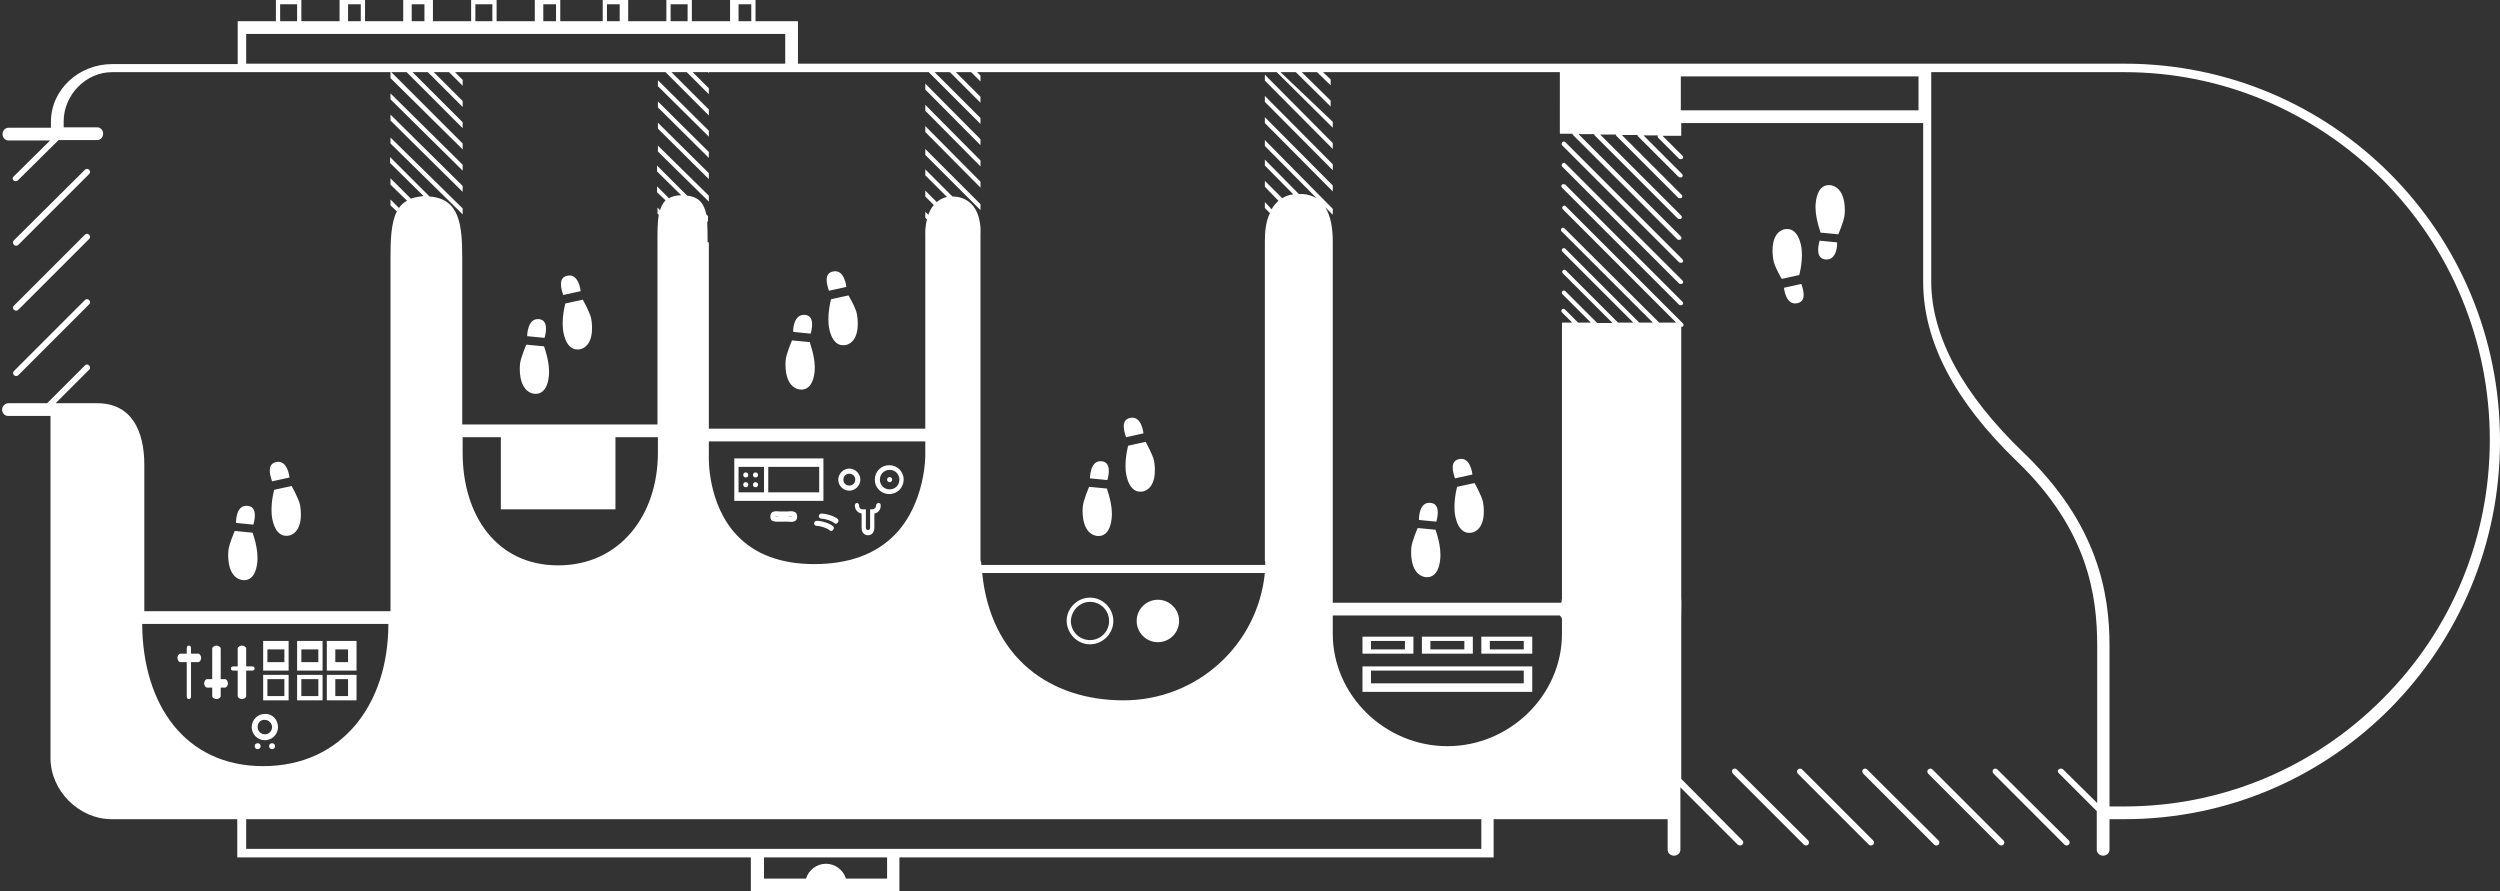 <svg width="589" height="210" viewBox="0 0 589 210" xmlns="http://www.w3.org/2000/svg"><rect x="0" y="0" width="589" height="210" fill="#333333" stroke="none"/><title>illus-parcours-bus</title><g transform="matrix(-1 0 0 1 589 0)" fill-rule="nonzero" fill="#FFF"><path d="M451.7 70.6s-1.7 3-2 4.5c-.4 2.3-.4 6.1 2.3 7.1.7.2 3.2.8 4.2-3.6.7-3.2-.4-7.1-.4-7.1l-4.1-.9zm8 18.1c.5 4.5 3.1 4.2 3.8 4 2.8-.7 3.2-4.5 3-6.8-.1-1.5-1.5-4.7-1.5-4.7l-4.2.4c.1 0-1.5 3.8-1.1 7.1zM455.5 65c-2.9-.8-3.3 3.6-3.3 3.6l4.1.9c.6-1.7 1.1-4-.8-4.5zm6.4 10.2c-1.9.3-1.7 2.6-1.2 4.4l4.1-.4s0-4.4-2.9-4zM370 101h56v3h-56v-3z" id="Shape"/><circle id="Oval" cx="316.2" cy="146.3" r="5"/><path d="M332.2 151.8c-3 0-5.5-2.5-5.5-5.5s2.5-5.5 5.5-5.5 5.5 2.5 5.5 5.5c-.1 3-2.5 5.5-5.5 5.5zm0-10c-2.5 0-4.5 2-4.5 4.5s2 4.5 4.5 4.5 4.5-2 4.5-4.5c-.1-2.5-2.1-4.5-4.5-4.5zM416 108h-21v10h21v-10zm-8 8h-12v-6h12v6zm7 0h-6v-6h6v6z" id="Shape"/><circle id="Oval" cx="411" cy="114.2" r=".6"/><circle id="Oval" cx="411" cy="111.9" r=".6"/><circle id="Oval" cx="413.3" cy="114.2" r=".6"/><circle id="Oval" cx="413.3" cy="111.9" r=".6"/><path d="M382.9 113c0-1.9-1.5-3.4-3.4-3.4s-3.4 1.5-3.4 3.4 1.5 3.4 3.4 3.4 3.4-1.5 3.4-3.4zm-3.5 2.3c-1.3 0-2.3-1-2.3-2.3 0-1.3 1-2.3 2.3-2.3 1.3 0 2.3 1 2.3 2.3 0 1.3-1 2.3-2.3 2.3zM512 165v-6h-7v6h7zm-5-5h3v4h-3v-4zm-122.5-33.9c1 0 1.5-.8 1.5-1.7V121c1-.2 1.6-1 1.6-1.9 0-.3-.2-.6-.5-.6s-.5.3-.5.6c0 .5-.3.9-.8.9h-.8v4.3c0 .3-.2.6-.5.6s-.5-.3-.5-.6V120h-.5c-.5 0-.9-.4-.9-.9 0-.3-.3-.6-.6-.6s-.5.2-.5.6c0 .9.5 1.7 1.5 1.9v3.3c0 1 .5 1.8 1.5 1.8z" id="Shape"/><circle id="Oval" cx="379.4" cy="113" r=".6"/><path d="M405.3 120.5h-1.9c-.8-.1-1.4-.1-1.9.3-.2.2-.3.5-.3.9s.1.7.3.9c.4.4 1.1.4 1.9.3h2.6c.5 0 .9-.1 1.2-.3.2-.2.3-.5.3-.9s-.1-.7-.3-.9c-.4-.4-1.1-.4-1.9-.3zm1.1 1.1c0 .1 0 .1 0 0-.2.1-.6.1-1 .1h-2c-.4 0-.8.1-1 0 .2-.1.6 0 1 0h2c.4-.1.9-.1 1-.1zm122 11c.5 4.5 3.1 4.2 3.8 4 2.8-.7 3.2-4.5 3-6.8-.1-1.5-1.5-4.7-1.5-4.7l-4.2.4c0 .1-1.5 3.8-1.1 7.1zM104 181.3c-.3-.3-.8-.3-1.1 0l-8 7.9v-37c0-11.8 2.1-27.4 19-43.6 14.6-14.1 22-28.2 22-42.2V29h57v3h4.4l-4.7 4.7c-.2.2-.2.5 0 .7.1.1.2.1.4.1s.3 0 .4-.1l4.9-4.9c.2-.2.2-.4.1-.6h3.4l-9.1 9.1c-.2.2-.2.5 0 .7.1.1.2.1.4.1s.3 0 .4-.1l9.6-9.6c.1-.1.1-.2.1-.3h3.7l-14.1 14.1c-.2.2-.2.5 0 .7.1.1.2.1.4.1s.3 0 .4-.1L208.2 32c.1-.1.1-.2.1-.3h3.7l-19.1 19.1c-.2.2-.2.5 0 .7.1.1.2.1.4.1s.3 0 .4-.1l19.6-19.6c.1-.1.1-.2.1-.3h3.7L193 55.7c-.2.2-.2.5 0 .7.1.1.2.1.4.1s.3 0 .4-.1l24.6-24.6c.1-.1.1-.2.1-.3h3V17h55.8l-1.8 1.7v1.4l3.2-3.1h3.6l-6.8 6.7v1.4l8.2-8.1h3.6L275 28.7v1.4L288.2 17h70.6l-.8.8v1.4l2.2-2.2h3.6l-5.8 5.8v1.4l7.2-7.2h3.6L358 27.8v1.4L370.2 17H422v.2l.2-.2h3.6l-3.8 3.8v1.4l5.2-5.2h3.6l-8.8 8.8v1.4L432.2 17h49.6l-1.8 1.8v1.4l3.2-3.2h3.6l-6.8 6.8v1.4l8.2-8.2h3.6L480 28.8v1.4L493.2 17h3.6L480 33.8v1.4l17-16.8V17h65.6c6.2 0 11.4 5.4 11.4 11.6V30h-7.9c-.8 0-1.4.7-1.4 1.5s.6 1.5 1.4 1.5h9.1l9.6 9.5c.1.1.3.2.5.2s.4-.1.5-.2c.3-.3.3-.6 0-.9l-8.6-8.5h9.8c.8 0 1.4-.7 1.4-1.5s-.6-1.5-1.4-1.5h-10v-1.4c0-7.7-6.7-13.6-14.4-13.6H533V5h-9V0h-6v5h-9V0h-6v5h-9V0h-7v5h-9V0h-6v5h-9V0h-6v5h-10V0h-6v5h-9V0h-6v5h-9V0h-6v5h-10v10H88.5C39.4 15 0 54.7 0 103.8v.1C0 153 39.4 193 88.5 193H92v7.2c0 .8.7 1.4 1.5 1.4s1.5-.6 1.5-1.4v-9.1l8.9-8.9c.3-.2.4-.7.1-.9zM519 1h4v4h-4V1zm-15 0h3v4h-3V1zm-15 0h3v4h-3V1zm-16 0h4v4h-4V1zm-15 0h3v4h-3V1zm-15 0h3v4h-3V1zm-16 0h4v4h-4V1zm-15 0h3v4h-3V1zm-8 7h127v7H404V8zM193 26h-56v-8h56v8zM92 152.1V190h-3.5c-23 0-44.7-9.1-60.9-25.4-16.3-16.3-25.2-38-25.2-61s9-44.9 25.2-61.2C43.9 26.2 65.5 17 88.5 17H134v49.3c0 13.1-7.6 26.7-21.6 40.2C94.7 123.4 92 139.8 92 152.1z" id="Shape"/><path d="M254 150h-12v4h12v-4zm-2 3h-8v-2h8v2zm333.8-80.9L569 55.3c-.3-.3-.7-.3-1 0-.3.3-.3.7 0 1L584.7 73c.1.1.3.2.5.2s.4-.1.5-.2c.3-.2.3-.7.1-.9zM391.5 113c0-1.4-1.2-2.6-2.6-2.6-1.4 0-2.6 1.2-2.6 2.6 0 1.4 1.2 2.6 2.6 2.6 1.4 0 2.6-1.1 2.6-2.6zm-4 0c0-.8.6-1.4 1.4-1.4.8 0 1.4.6 1.4 1.4 0 .8-.6 1.4-1.4 1.4-.8 0-1.4-.6-1.4-1.4zM240 150h-12v4h12v-4zm-2 3h-8v-2h8v2zm331-82.3c-.3-.3-.7-.3-1 0-.3.3-.3.7 0 1l16.7 16.7c.1.1.3.2.5.2s.4-.1.5-.2c.3-.3.3-.7 0-1L569 70.7zM268 150h-12v4h12v-4zm-2 3h-8v-2h8v2zm254.3-38.5s-1.7 3-2 4.5c-.4 2.3-.4 6.1 2.3 7.1.7.2 3.2.8 4.2-3.6.7-3.2-.4-7.1-.4-7.1l-4.1-.9zm3.8-5.6c-2.9-.8-3.3 3.6-3.3 3.6l4.1.9c.6-1.7 1.1-4-.8-4.5zm6.4 10.3c-1.9.3-1.7 2.6-1.2 4.4l4.1-.4c0-.1.1-4.5-2.9-4zM268 157h-40v6h40v-6zm-2 4h-36v-3h36v3zM585.8 56.7L569 40c-.3-.3-.7-.3-1 0-.3.3-.3.7 0 1l16.7 16.7c.1.1.3.2.5.2s.4-.1.5-.2c.3-.3.3-.7.1-1zM119.4 181.3c-.3-.3-.7-.3-1 0L101.6 198c-.3.3-.3.7 0 1 .1.1.3.2.5.2s.4-.1.5-.2l16.7-16.7c.3-.3.3-.8.1-1z" id="Shape"/><circle id="Oval" cx="524.9" cy="175.8" r=".7"/><path d="M180.8 181.3c-.3-.3-.7-.3-1 0L163 198c-.3.3-.3.7 0 1 .1.1.3.2.5.2s.4-.1.5-.2l16.7-16.7c.3-.3.3-.8.1-1zm-15.4 0c-.3-.3-.7-.3-1 0L147.7 198c-.3.3-.3.7 0 1 .1.1.3.2.5.2s.4-.1.5-.2l16.7-16.7c.3-.3.3-.8 0-1zM542.3 156h1.7v8c0 .4.1.7.5.7s.5-.3.5-.7v-8h1.5c.4 0 .7-.6.7-1s-.3-1-.7-1H545v-1.2c0-.4-.1-.7-.5-.7s-.5.3-.5.7v1.2h-1.7c-.4 0-.7.6-.7 1s.3 1 .7 1z" id="Shape"/><circle cx="528.3" cy="175.8" r=".7"/><path d="M519 151h-6v7h6v-7zm-1 5h-4v-3h4v3zm-367.9 25.3c-.3-.3-.7-.3-1 0L132.3 198c-.3.3-.3.7 0 1 .1.1.3.2.5.2s.4-.1.5-.2l16.7-16.7c.3-.3.3-.8.1-1zm-15.4 0c-.3-.3-.7-.3-1 0L117 198c-.3.3-.3.7 0 1 .1.1.3.2.5.2s.4-.1.5-.2l16.7-16.7c.3-.3.3-.8 0-1zM512 151h-7v7h7v-7zm-2 5h-3v-3h3v3zm26 6h1v2c0 .4.6.7 1 .7s1-.3 1-.7v-2h1.2c.4 0 .7-.6.7-1s-.3-1-.7-1H539v-7.2c0-.4-.6-.7-1-.7s-1 .3-1 .7v7.2h-1c-.4 0-.7.6-.7 1s.3 1 .7 1zm-17-3h-6v6h6v-6zm-1 5h-4v-4h4v4zm9-13h-6v7h6v-7zm-1 5h-4v-3h4v3zm1 3h-6v6h6v-6zm-1 5h-4v-4h4v4zM159.1 61.1c1.9-.3 1.7-2.6 1.2-4.4l-4.1.4c-.1.1-.1 4.5 2.9 4zM529.7 158h1.3v6c0 .4.6.7 1 .7s1-.3 1-.7v-6h.9c.4 0 .7-.1.7-.5s-.3-.5-.7-.5h-.9v-4.2c0-.4-.6-.7-1-.7s-1 .3-1 .7v4.2h-1.3c-.4 0-.7.1-.7.5s.4.5.7.5zm-6.2 13.3c0 1.7 1.4 3.1 3.1 3.1 1.7 0 3.1-1.4 3.1-3.1 0-1.7-1.4-3.1-3.1-3.1-1.7-.1-3.1 1.3-3.1 3.1zm4.8 0c0 1-.8 1.7-1.7 1.7-1 0-1.7-.8-1.7-1.7 0-.9.8-1.7 1.7-1.7 1-.1 1.7.7 1.7 1.7zM165.4 71.4c2.9.8 3.3-3.6 3.3-3.6l-4.1-.9c-.6 1.7-1.1 4 .8 4.5zm231.7 16.3c.5 4.5 3.1 4.2 3.8 4 2.8-.7 3.2-4.5 3-6.8-.1-1.5-1.5-4.7-1.5-4.7l-4.2.4c.1.1-1.5 3.8-1.1 7.1zm2.1-13.5c-1.9.3-1.7 2.6-1.2 4.4l4.1-.4c.1 0 .1-4.4-2.9-4zm-72.1 48c.5 4.5 3.1 4.2 3.8 4 2.8-.7 3.2-4.5 3-6.8-.1-1.5-1.5-4.7-1.5-4.7l-4.2.4c.1 0-1.5 3.8-1.1 7.1zm2.2-13.5c-1.9.3-1.7 2.6-1.2 4.4l4.1-.4c0-.1 0-4.5-2.9-4zm-168.1-61c-.5-4.5-3.1-4.2-3.8-4-2.8.7-3.2 4.5-3 6.8.1 1.5 1.5 4.7 1.5 4.7l4.2-.4c-.1-.1 1.5-3.8 1.1-7.1zm232 77.4c.1 0 .3-.1.4-.2.4-.4 2-1 3-1 .3 0 .6-.3.6-.6s-.3-.6-.6-.6c-1.2 0-3.1.6-3.9 1.3-.2.2-.2.6 0 .8.2.3.4.3.5.3zm-70.3-26.6c-2.9-.8-3.3 3.6-3.3 3.6l4.1.9c.6-1.7 1.1-4-.8-4.5zm69.2 24.9c.1 0 .3-.1.4-.2.4-.4 2-1 3-1 .3 0 .6-.3.6-.6s-.3-.6-.6-.6c-1.2 0-3.1.6-3.9 1.3-.2.2-.2.6 0 .8.2.2.3.3.5.3zm.8-59.4c-2.9-.8-3.3 3.6-3.3 3.6l4.1.9c.6-1.7 1.1-4-.8-4.5zm-151.3 49.8s-1.7 3-2 4.5c-.4 2.3-.4 6.1 2.3 7.1.7.2 3.2.8 4.2-3.6.7-3.2-.4-7.1-.4-7.1l-4.1-.9zm-70.4-52.6c.4-2.3.4-6.1-2.3-7.1-.7-.2-3.2-.8-4.2 3.6-.7 3.2.4 7.1.4 7.1l4.1.9c0 .1 1.8-3 2-4.5zm215.9 12.9c-.4 2.3-.4 6.1 2.3 7.1.7.2 3.2.8 4.2-3.6.7-3.2-.4-7.1-.4-7.1l-4.1-.9s-1.8 3-2 4.5zm-68 30s-1.7 3-2 4.5c-.4 2.3-.4 6.1 2.3 7.1.7.2 3.2.8 4.2-3.6.7-3.2-.4-7.1-.4-7.1l-4.1-.9zm-69.4 27.8c.5 4.5 3.1 4.2 3.8 4 2.8-.7 3.2-4.5 3-6.8-.1-1.5-1.5-4.7-1.5-4.7l-4.2.4c0 .1-1.5 3.8-1.1 7.1zm-4.3-23.7c-2.9-.8-3.3 3.6-3.3 3.6l4.1.9c.6-1.7 1.1-4-.8-4.5zm6.4 10.3c-1.9.3-1.7 2.6-1.2 4.4l4.1-.4c0-.1.1-4.5-2.9-4z" id="Shape"/><path d="M587 95h-9.1l-8.9-8.9c-.3-.3-.7-.3-1 0-.3.3-.3.8 0 1l7.9 7.9h-9.8c-8.1 0-11.1 6.5-11.1 14.5V144h-58V61c0-4.4-.1-8.4-1.5-11.2l1.5-1.4V47l-2 2c-.5-.7-1.1-1.3-1.9-1.7l3.9-3.8V42l-4.8 4.8c-.9-.3-1.9-.5-3-.6l7.9-7.8V37l-9.3 9.3c-7.1.5-7.7 6.7-7.7 14.4V100h-46V57c0-2.4 0-4.6-.3-6.4l.3-.3v-1.4l-.6.6c-.3-.9-.7-1.7-1.3-2.3l2-1.9v-1.4l-2.8 2.8c-.7-.4-1.7-.7-2.9-.7l5.7-5.6V39l-7.1 7.1c-2.9.3-4 2-4.5 4.4l-.4.4v1.4l.2-.2c-.1 1.5-.1 3.2-.1 5h-.3v50.5c0 .1.4 11.2-6.7 18.6-4.2 4.4-10.3 6.7-18.1 6.7-8.1 0-14.5-2.3-19-6.9-7.3-7.5-7.2-18.7-7.2-18.8V55.4c0-.3.1-1.9-.4-3.7l.4-.4v-1.4l-.7.7c-.3-.8-.7-1.6-1.3-2.3l2-2v-1.4l-2.7 2.7c-.7-.6-1.5-1-2.4-1.2l5.1-5.1v-1.4l-6.4 6.4c-1.8 0-3.3.6-4.5 1.8-2.5 2.6-2.1 7-2.1 7.1V132c0 .2-.2.1-.2 1.1h-66.9c0-1 .1-.9.1-1.1V56.8c0-2.5-.3-4.8-1.2-6.6L291 49v-1.4l-1.6 1.7c-.4-.8-1-1.4-1.6-2L291 44v-1.4l-4.1 4.1c-.8-.5-1.6-.8-2.6-.9L291 39v-1.4l-8 8.1h-.9c-1.3.1-2.4.5-3.3 1L291 34.4V33l-16 16.2v1.4l1.8-1.8c-1.3 2-1.8 4.9-1.8 8V142h-53.8c-.1 0-.1-.6-.2-1V76h-2.4l2.4-2.4c.2-.2.2-.5 0-.7-.2-.2-.5-.2-.7 0l-3.1 3.1h-3l6.7-6.7c.2-.2.2-.5 0-.7-.2-.2-.5-.2-.7 0l-7.5 7.5h-3.6l11.7-11.7c.2-.2.2-.5 0-.7-.2-.2-.5-.2-.7 0L207.8 76h-3.6l16.7-16.7c.2-.2.2-.5 0-.7-.2-.2-.5-.2-.7 0L202.8 76h-3.2l21.5-21.5c.2-.2.2-.5 0-.7-.2-.2-.5-.2-.7 0L198.1 76h-4l26.7-26.7c.2-.2.2-.5 0-.7-.2-.2-.5-.2-.7 0l-27.6 27.6c-.2.2-.2.5 0 .7.1.1.2.1.4.1v63.5c-.1 1.7 0 3.5 0 5.3v37.7L178.5 198c-.3.3-.3.7 0 1 .1.1.3.2.5.2s.4-.1.6-.2l13.5-13.5v14.7c0 .8.7 1.4 1.5 1.4s1.5-.6 1.5-1.4V193h41v9h140v8h35v-8h121v-9h29.6c7.7 0 14.4-6.7 14.4-14.4V98h10c.8 0 1.4-.7 1.4-1.5s-.7-1.5-1.5-1.5zm-153 8h10v17h27v-17h9v3.7c0 14.6-7.9 26.5-22.5 26.5S434 121.3 434 106.7V103zm-76.4 32c-2 20-16 30-33.3 30-17.3 0-31.6-13-33.3-30h66.6zM221 149.3v-3.5c0-.2.5-.8.5-.8H275v4.3c0 14.6-12.4 26.5-27 26.5s-27-11.9-27-26.5zM409 207h-9.9c-.6-2-2.5-3.5-4.7-3.5s-4.1 1.5-4.7 3.5H380v-5h29v5zm122-7H240v-7h291v7zm-4-19.5c-18.5 0-29.5-14.5-29.5-33.5h58c-.1 19-10.1 33.5-28.5 33.5zm-306.1-147c-.2-.2-.5-.2-.7 0l-27.6 27.6c-.2.2-.2.5 0 .7.1.1.2.1.4.1s.3 0 .4-.1L221 34.2c.1-.1.1-.5-.1-.7zm0 5c-.2-.2-.5-.2-.7 0l-27.6 27.6c-.2.2-.2.5 0 .7.1.1.2.1.4.1s.3 0 .4-.1L221 39.2c.1-.1.1-.5-.1-.7zm-.7 5l-27.6 27.6c-.2.2-.2.5 0 .7.1.1.2.1.4.1s.3 0 .4-.1L221 44.2c.2-.2.2-.5 0-.7-.2-.2-.6-.1-.8 0zM291 17.6l-16 16.1v1.4L291 19v-1.4zm0 5l-16 16.1v1.4L291 24v-1.4zm-16 22.5L291 29v-1.4l-16 16.1v1.4zm96-25.4l-13 13.1v1.4l13-13.1v-1.4zm0 5l-13 13.1v1.4l13-13.1v-1.4zm0 5l-13 13.1v1.4l13-13.1v-1.4zm-13 19.8l13-13v-1.4l-13 13v1.4zm76-30.6l-12 11.9v1.4l12-11.9v-1.4zm0 5l-12 11.9v1.4l12-11.9v-1.4zm0 5l-12 11.9v1.4l12-11.9v-1.4zm-12 18.6l12-11.8v-1.4l-12 11.8v1.4zM497 22l-17 16.8v1.4l17-16.8V22zm0 5l-17 16.8v1.4l17-16.8V27zm-17 23.5l17-16.7v-1.4l-17 16.7v1.4z"/></g></svg>